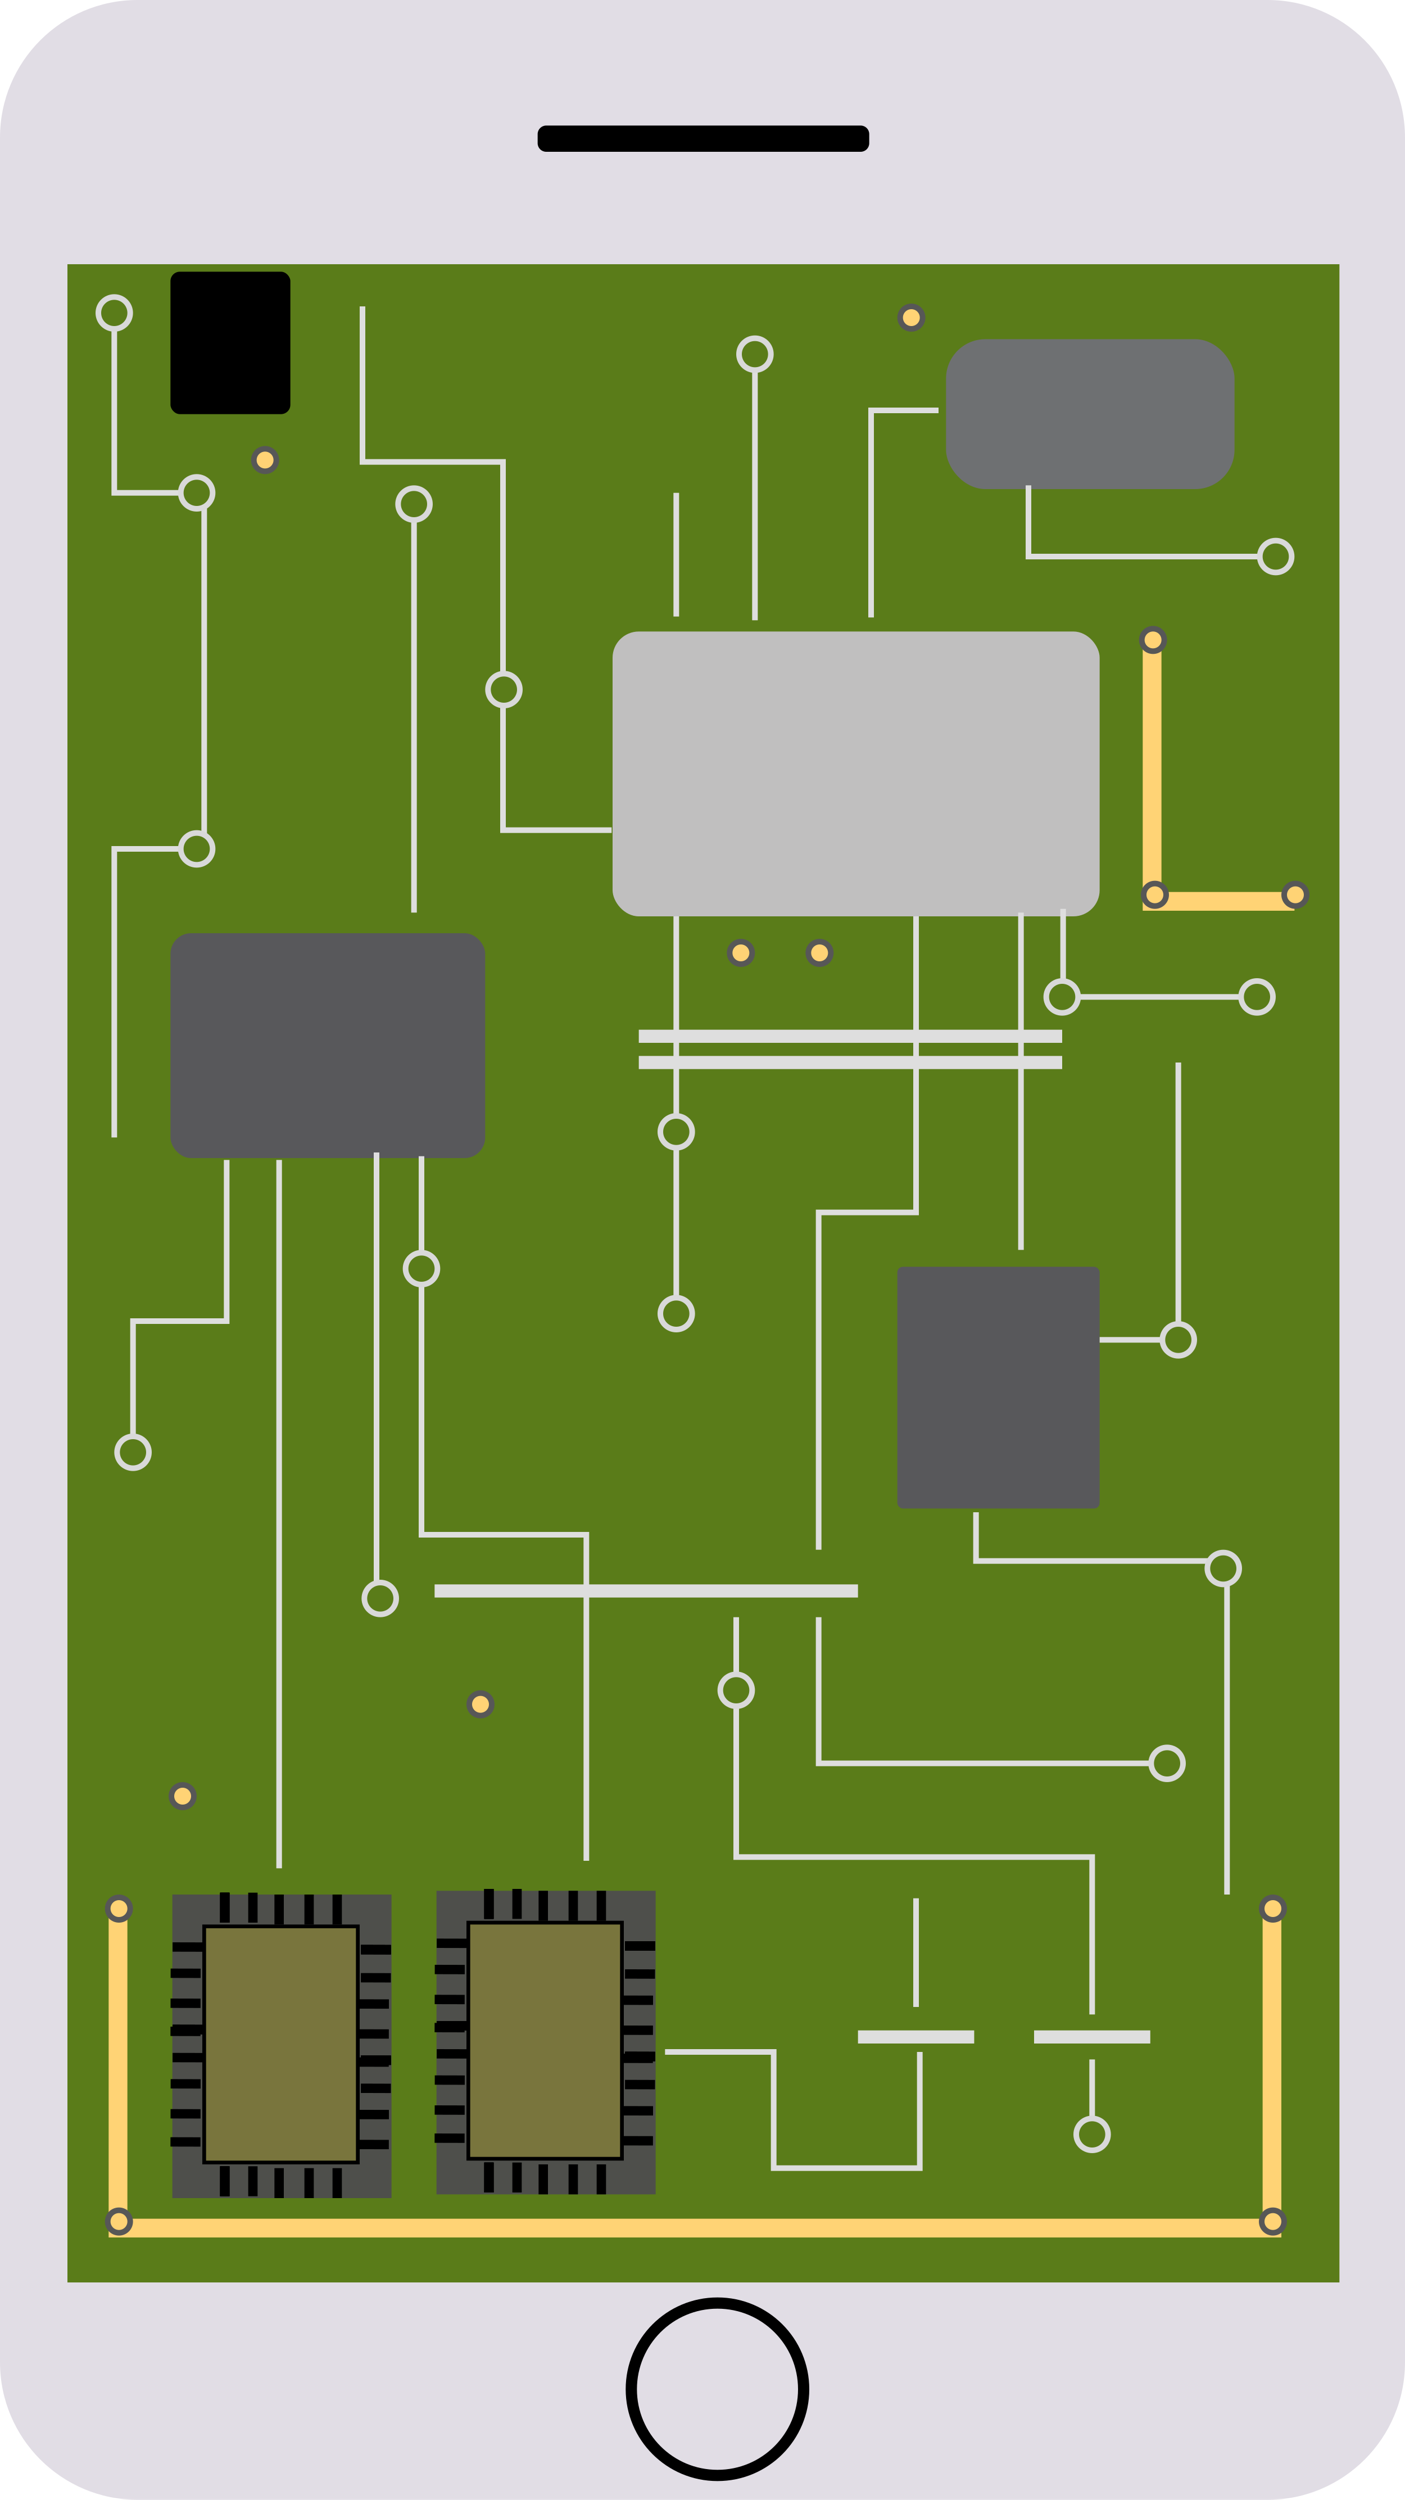 <svg width="750" height="1334" viewBox="0 0 750 1334" fill="none" xmlns="http://www.w3.org/2000/svg">
<path d="M676.59 0H73.41C32.867 0 0 32.867 0 73.41V1260.59C0 1301.13 32.867 1334 73.41 1334H676.59C717.133 1334 750 1301.13 750 1260.59V73.41C750 32.867 717.133 0 676.59 0Z" fill="#E1DDE5"/>
<rect x="36" y="141" width="679" height="1077" fill="#5A7C19"/>
<g filter="url(#filter0_d_466_1196)">
<path d="M341 549H567" stroke="#DEDEDE" stroke-width="7"/>
</g>
<g filter="url(#filter1_d_466_1196)">
<path d="M232 845H458" stroke="#DEDEDE" stroke-width="7"/>
</g>
<g filter="url(#filter2_d_466_1196)">
<path d="M552 1083H614.032" stroke="#DEDEDE" stroke-width="7"/>
</g>
<path d="M393 863V991H583V1075" stroke="#DEDEDE" stroke-width="3"/>
<path d="M583 1099V1139" stroke="#DEDEDE" stroke-width="3"/>
<path d="M489 1013V1071" stroke="#DEDEDE" stroke-width="3"/>
<path d="M491 1095V1157H413V1095H355" stroke="#DEDEDE" stroke-width="3"/>
<g filter="url(#filter3_d_466_1196)">
<path d="M458 1083H520.032" stroke="#DEDEDE" stroke-width="7"/>
</g>
<g filter="url(#filter4_d_466_1196)">
<path d="M341 563H567" stroke="#DEDEDE" stroke-width="7"/>
</g>
<g filter="url(#filter5_d_466_1196)">
<rect x="91" y="494" width="168" height="120" rx="11" fill="#58585B"/>
</g>
<g filter="url(#filter6_d_466_1196)">
<rect x="479" y="672" width="108" height="129" rx="3" fill="#58585B"/>
</g>
<g filter="url(#filter7_d_466_1196)">
<rect x="327" y="333" width="260" height="152" rx="14" fill="#C0BFBF"/>
</g>
<g filter="url(#filter8_d_466_1196)">
<path d="M615 341V477H691" stroke="#FFD375" stroke-width="10"/>
</g>
<g filter="url(#filter9_d_466_1196)">
<rect x="505" y="177" width="154" height="80" rx="21" fill="#6E7072"/>
</g>
<g filter="url(#filter10_d_466_1196)">
<rect x="91" y="141" width="64" height="76" rx="5" fill="black"/>
</g>
<g filter="url(#filter11_d_466_1196)">
<rect x="233" y="1003" width="117" height="162" fill="#4E4F4B"/>
<rect x="250" y="1020" width="82" height="126" fill="#79753D" stroke="black" stroke-width="2"/>
<path d="M261 1018V1002" stroke="black" stroke-width="5"/>
<path d="M306 1019V1003" stroke="black" stroke-width="5"/>
<path d="M321 1019V1003" stroke="black" stroke-width="5"/>
<path d="M261 1018V1002" stroke="black" stroke-width="5"/>
<path d="M261 1018V1002" stroke="black" stroke-width="5"/>
<path d="M261 1018V1002" stroke="black" stroke-width="5"/>
<path d="M276 1018V1002" stroke="black" stroke-width="5"/>
<path d="M290 1019V1003" stroke="black" stroke-width="5"/>
<path d="M333.68 1032.39L349.68 1032.44" stroke="black" stroke-width="5"/>
<path d="M332.556 1077.39L348.556 1077.43" stroke="black" stroke-width="5"/>
<path d="M332.514 1092.39L348.514 1092.43" stroke="black" stroke-width="5"/>
<path d="M333.68 1032.39L349.68 1032.44" stroke="black" stroke-width="5"/>
<path d="M333.68 1032.39L349.68 1032.44" stroke="black" stroke-width="5"/>
<path d="M333.68 1032.39L349.68 1032.44" stroke="black" stroke-width="5"/>
<path d="M333.639 1047.39L349.639 1047.44" stroke="black" stroke-width="5"/>
<path d="M332.6 1061.39L348.6 1061.43" stroke="black" stroke-width="5"/>
<path d="M333.68 1091.39L349.68 1091.44" stroke="black" stroke-width="5"/>
<path d="M332.556 1136.39L348.556 1136.43" stroke="black" stroke-width="5"/>
<path d="M333.68 1091.39L349.68 1091.44" stroke="black" stroke-width="5"/>
<path d="M333.68 1091.39L349.68 1091.44" stroke="black" stroke-width="5"/>
<path d="M333.68 1091.39L349.68 1091.44" stroke="black" stroke-width="5"/>
<path d="M333.639 1106.39L349.639 1106.44" stroke="black" stroke-width="5"/>
<path d="M332.6 1120.39L348.6 1120.43" stroke="black" stroke-width="5"/>
<path d="M232.042 1061L248.042 1061.04" stroke="black" stroke-width="5"/>
<path d="M232 1076L248 1076.04" stroke="black" stroke-width="5"/>
<path d="M233.125 1031L249.125 1031.04" stroke="black" stroke-width="5"/>
<path d="M232.086 1045L248.086 1045.04" stroke="black" stroke-width="5"/>
<path d="M233.166 1075L249.166 1075.04" stroke="black" stroke-width="5"/>
<path d="M232.042 1120L248.042 1120.04" stroke="black" stroke-width="5"/>
<path d="M232 1135L248 1135.04" stroke="black" stroke-width="5"/>
<path d="M233.166 1075L249.166 1075.04" stroke="black" stroke-width="5"/>
<path d="M233.166 1075L249.166 1075.04" stroke="black" stroke-width="5"/>
<path d="M233.166 1075L249.166 1075.04" stroke="black" stroke-width="5"/>
<path d="M233.125 1090L249.125 1090.04" stroke="black" stroke-width="5"/>
<path d="M232.086 1104L248.086 1104.04" stroke="black" stroke-width="5"/>
<path d="M261 1164V1148" stroke="black" stroke-width="5"/>
<path d="M306 1165V1149" stroke="black" stroke-width="5"/>
<path d="M321 1165V1149" stroke="black" stroke-width="5"/>
<path d="M261 1164V1148" stroke="black" stroke-width="5"/>
<path d="M261 1164V1148" stroke="black" stroke-width="5"/>
<path d="M261 1164V1148" stroke="black" stroke-width="5"/>
<path d="M276 1164V1148" stroke="black" stroke-width="5"/>
<path d="M290 1165V1149" stroke="black" stroke-width="5"/>
</g>
<g filter="url(#filter12_d_466_1196)">
<rect x="92" y="1005" width="117" height="162" fill="#4E4F4B"/>
<rect x="109" y="1022" width="82" height="126" fill="#79753D" stroke="black" stroke-width="2"/>
<path d="M120 1020V1004" stroke="black" stroke-width="5"/>
<path d="M165 1021V1005" stroke="black" stroke-width="5"/>
<path d="M180 1021V1005" stroke="black" stroke-width="5"/>
<path d="M120 1020V1004" stroke="black" stroke-width="5"/>
<path d="M120 1020V1004" stroke="black" stroke-width="5"/>
<path d="M120 1020V1004" stroke="black" stroke-width="5"/>
<path d="M135 1020V1004" stroke="black" stroke-width="5"/>
<path d="M149 1021V1005" stroke="black" stroke-width="5"/>
<path d="M192.68 1034.39L208.68 1034.44" stroke="black" stroke-width="5"/>
<path d="M191.556 1079.39L207.556 1079.43" stroke="black" stroke-width="5"/>
<path d="M191.514 1094.39L207.514 1094.43" stroke="black" stroke-width="5"/>
<path d="M192.68 1034.39L208.68 1034.44" stroke="black" stroke-width="5"/>
<path d="M192.68 1034.39L208.68 1034.44" stroke="black" stroke-width="5"/>
<path d="M192.68 1034.39L208.68 1034.44" stroke="black" stroke-width="5"/>
<path d="M192.639 1049.39L208.639 1049.44" stroke="black" stroke-width="5"/>
<path d="M191.6 1063.39L207.6 1063.43" stroke="black" stroke-width="5"/>
<path d="M192.68 1093.39L208.68 1093.44" stroke="black" stroke-width="5"/>
<path d="M191.556 1138.39L207.556 1138.43" stroke="black" stroke-width="5"/>
<path d="M192.68 1093.39L208.68 1093.44" stroke="black" stroke-width="5"/>
<path d="M192.68 1093.39L208.68 1093.44" stroke="black" stroke-width="5"/>
<path d="M192.68 1093.39L208.68 1093.44" stroke="black" stroke-width="5"/>
<path d="M192.639 1108.39L208.639 1108.44" stroke="black" stroke-width="5"/>
<path d="M191.6 1122.39L207.6 1122.43" stroke="black" stroke-width="5"/>
<path d="M91.042 1063L107.042 1063.04" stroke="black" stroke-width="5"/>
<path d="M91 1078L107 1078.04" stroke="black" stroke-width="5"/>
<path d="M92.125 1033L108.125 1033.04" stroke="black" stroke-width="5"/>
<path d="M91.086 1047L107.086 1047.04" stroke="black" stroke-width="5"/>
<path d="M92.166 1077L108.166 1077.04" stroke="black" stroke-width="5"/>
<path d="M91.042 1122L107.042 1122.04" stroke="black" stroke-width="5"/>
<path d="M91 1137L107 1137.04" stroke="black" stroke-width="5"/>
<path d="M92.166 1077L108.166 1077.04" stroke="black" stroke-width="5"/>
<path d="M92.166 1077L108.166 1077.04" stroke="black" stroke-width="5"/>
<path d="M92.166 1077L108.166 1077.04" stroke="black" stroke-width="5"/>
<path d="M92.125 1092L108.125 1092.04" stroke="black" stroke-width="5"/>
<path d="M91.086 1106L107.086 1106.04" stroke="black" stroke-width="5"/>
<path d="M120 1166V1150" stroke="black" stroke-width="5"/>
<path d="M165 1167V1151" stroke="black" stroke-width="5"/>
<path d="M180 1167V1151" stroke="black" stroke-width="5"/>
<path d="M120 1166V1150" stroke="black" stroke-width="5"/>
<path d="M120 1166V1150" stroke="black" stroke-width="5"/>
<path d="M120 1166V1150" stroke="black" stroke-width="5"/>
<path d="M135 1166V1150" stroke="black" stroke-width="5"/>
<path d="M149 1167V1151" stroke="black" stroke-width="5"/>
</g>
<g filter="url(#filter13_d_466_1196)">
<path d="M63 1017V1185H679V1017" stroke="#FFD375" stroke-width="10"/>
</g>
<path d="M361 489V705" stroke="#DEDEDE" stroke-width="3"/>
<path d="M225 617V819H313V993" stroke="#DEDEDE" stroke-width="3"/>
<path d="M201 615V845" stroke="#DEDEDE" stroke-width="3"/>
<path d="M121 619V705H71V775" stroke="#DEDEDE" stroke-width="3"/>
<path d="M149 619V997" stroke="#DEDEDE" stroke-width="3"/>
<path d="M221 487V269" stroke="#DEDEDE" stroke-width="3"/>
<path d="M61 607V453H109V263H61V167" stroke="#DEDEDE" stroke-width="3"/>
<path d="M361 329V263" stroke="#DEDEDE" stroke-width="3"/>
<path d="M403 331V195" stroke="#DEDEDE" stroke-width="3"/>
<path d="M549 259V297H677" stroke="#DEDEDE" stroke-width="3"/>
<path d="M545 487V667" stroke="#DEDEDE" stroke-width="3"/>
<path d="M489 489V647H437V827" stroke="#DEDEDE" stroke-width="3"/>
<path d="M437 863V941H623" stroke="#DEDEDE" stroke-width="3"/>
<path d="M567.5 485V532H667.5" stroke="#DEDEDE" stroke-width="3"/>
<path d="M326.5 443H268.5V246.5H193.5V163.5" stroke="#DEDEDE" stroke-width="3"/>
<path d="M465 329.5V219H501" stroke="#DEDEDE" stroke-width="3"/>
<path d="M521 807V833H655V1011" stroke="#DEDEDE" stroke-width="3"/>
<path d="M587 715H629V567" stroke="#DEDEDE" stroke-width="3"/>
<circle cx="71" cy="775" r="8.5" fill="#5A7C19" stroke="#D9D9D9" stroke-width="3"/>
<circle cx="97.5" cy="958.5" r="6" fill="#FFD375" stroke="#575757" stroke-width="3"/>
<circle cx="141.5" cy="245.5" r="6" fill="#FFD375" stroke="#575757" stroke-width="3"/>
<circle cx="486.5" cy="169.5" r="6" fill="#FFD375" stroke="#575757" stroke-width="3"/>
<circle cx="437.5" cy="508.5" r="6" fill="#FFD375" stroke="#575757" stroke-width="3"/>
<circle cx="395.5" cy="508.5" r="6" fill="#FFD375" stroke="#575757" stroke-width="3"/>
<circle cx="679.5" cy="1018.5" r="6" fill="#FFD375" stroke="#575757" stroke-width="3"/>
<circle cx="679.5" cy="1185.5" r="6" fill="#FFD375" stroke="#575757" stroke-width="3"/>
<circle cx="63.5" cy="1185.5" r="6" fill="#FFD375" stroke="#575757" stroke-width="3"/>
<circle cx="63.5" cy="1018.5" r="6" fill="#FFD375" stroke="#575757" stroke-width="3"/>
<circle cx="615.5" cy="341.5" r="6" fill="#FFD375" stroke="#575757" stroke-width="3"/>
<circle cx="691.5" cy="477.5" r="6" fill="#FFD375" stroke="#575757" stroke-width="3"/>
<circle cx="616.5" cy="477.5" r="6" fill="#FFD375" stroke="#575757" stroke-width="3"/>
<circle cx="256.5" cy="909.5" r="6" fill="#FFD375" stroke="#575757" stroke-width="3"/>
<circle cx="225" cy="677" r="8.5" fill="#5A7C19" stroke="#D9D9D9" stroke-width="3"/>
<circle cx="269" cy="368" r="8.5" fill="#5A7C19" stroke="#D9D9D9" stroke-width="3"/>
<circle cx="403" cy="189" r="8.5" fill="#5A7C19" stroke="#D9D9D9" stroke-width="3"/>
<circle cx="629" cy="715" r="8.5" fill="#5A7C19" stroke="#D9D9D9" stroke-width="3"/>
<circle cx="567" cy="532" r="8.5" fill="#5A7C19" stroke="#D9D9D9" stroke-width="3"/>
<circle cx="671" cy="532" r="8.5" fill="#5A7C19" stroke="#D9D9D9" stroke-width="3"/>
<circle cx="681" cy="297" r="8.5" fill="#5A7C19" stroke="#D9D9D9" stroke-width="3"/>
<circle cx="61" cy="167" r="8.5" fill="#5A7C19" stroke="#D9D9D9" stroke-width="3"/>
<circle cx="105" cy="263" r="8.5" fill="#5A7C19" stroke="#D9D9D9" stroke-width="3"/>
<circle cx="105" cy="453" r="8.5" fill="#5A7C19" stroke="#D9D9D9" stroke-width="3"/>
<circle cx="221" cy="269" r="8.5" fill="#5A7C19" stroke="#D9D9D9" stroke-width="3"/>
<circle cx="653" cy="837" r="8.5" fill="#5A7C19" stroke="#D9D9D9" stroke-width="3"/>
<circle cx="623" cy="941" r="8.5" fill="#5A7C19" stroke="#D9D9D9" stroke-width="3"/>
<circle cx="361" cy="701" r="8.5" fill="#5A7C19" stroke="#D9D9D9" stroke-width="3"/>
<circle cx="361" cy="604" r="8.5" fill="#5A7C19" stroke="#D9D9D9" stroke-width="3"/>
<circle cx="583" cy="1139" r="8.5" fill="#5A7C19" stroke="#D9D9D9" stroke-width="3"/>
<circle cx="393" cy="902" r="8.5" fill="#5A7C19" stroke="#D9D9D9" stroke-width="3"/>
<circle cx="203" cy="853" r="8.5" fill="#5A7C19" stroke="#D9D9D9" stroke-width="3"/>
<path d="M383 1321C408.405 1321 429 1300.41 429 1275C429 1249.59 408.405 1229 383 1229C357.595 1229 337 1249.59 337 1275C337 1300.41 357.595 1321 383 1321Z" stroke="black" stroke-width="6" stroke-miterlimit="10"/>
<path d="M459.44 67H291.56C289.042 67 287 69.042 287 71.56V76.44C287 78.958 289.042 81 291.56 81H459.44C461.958 81 464 78.958 464 76.44V71.56C464 69.042 461.958 67 459.44 67Z" fill="black"/>
<defs>
<filter id="filter0_d_466_1196" x="337" y="545.5" width="234" height="15" filterUnits="userSpaceOnUse" color-interpolation-filters="sRGB">
<feFlood flood-opacity="0" result="BackgroundImageFix"/>
<feColorMatrix in="SourceAlpha" type="matrix" values="0 0 0 0 0 0 0 0 0 0 0 0 0 0 0 0 0 0 127 0" result="hardAlpha"/>
<feOffset dy="4"/>
<feGaussianBlur stdDeviation="2"/>
<feComposite in2="hardAlpha" operator="out"/>
<feColorMatrix type="matrix" values="0 0 0 0 0 0 0 0 0 0 0 0 0 0 0 0 0 0 0.25 0"/>
<feBlend mode="normal" in2="BackgroundImageFix" result="effect1_dropShadow_466_1196"/>
<feBlend mode="normal" in="SourceGraphic" in2="effect1_dropShadow_466_1196" result="shape"/>
</filter>
<filter id="filter1_d_466_1196" x="228" y="841.5" width="234" height="15" filterUnits="userSpaceOnUse" color-interpolation-filters="sRGB">
<feFlood flood-opacity="0" result="BackgroundImageFix"/>
<feColorMatrix in="SourceAlpha" type="matrix" values="0 0 0 0 0 0 0 0 0 0 0 0 0 0 0 0 0 0 127 0" result="hardAlpha"/>
<feOffset dy="4"/>
<feGaussianBlur stdDeviation="2"/>
<feComposite in2="hardAlpha" operator="out"/>
<feColorMatrix type="matrix" values="0 0 0 0 0 0 0 0 0 0 0 0 0 0 0 0 0 0 0.25 0"/>
<feBlend mode="normal" in2="BackgroundImageFix" result="effect1_dropShadow_466_1196"/>
<feBlend mode="normal" in="SourceGraphic" in2="effect1_dropShadow_466_1196" result="shape"/>
</filter>
<filter id="filter2_d_466_1196" x="548" y="1079.5" width="70.032" height="15" filterUnits="userSpaceOnUse" color-interpolation-filters="sRGB">
<feFlood flood-opacity="0" result="BackgroundImageFix"/>
<feColorMatrix in="SourceAlpha" type="matrix" values="0 0 0 0 0 0 0 0 0 0 0 0 0 0 0 0 0 0 127 0" result="hardAlpha"/>
<feOffset dy="4"/>
<feGaussianBlur stdDeviation="2"/>
<feComposite in2="hardAlpha" operator="out"/>
<feColorMatrix type="matrix" values="0 0 0 0 0 0 0 0 0 0 0 0 0 0 0 0 0 0 0.25 0"/>
<feBlend mode="normal" in2="BackgroundImageFix" result="effect1_dropShadow_466_1196"/>
<feBlend mode="normal" in="SourceGraphic" in2="effect1_dropShadow_466_1196" result="shape"/>
</filter>
<filter id="filter3_d_466_1196" x="454" y="1079.5" width="70.032" height="15" filterUnits="userSpaceOnUse" color-interpolation-filters="sRGB">
<feFlood flood-opacity="0" result="BackgroundImageFix"/>
<feColorMatrix in="SourceAlpha" type="matrix" values="0 0 0 0 0 0 0 0 0 0 0 0 0 0 0 0 0 0 127 0" result="hardAlpha"/>
<feOffset dy="4"/>
<feGaussianBlur stdDeviation="2"/>
<feComposite in2="hardAlpha" operator="out"/>
<feColorMatrix type="matrix" values="0 0 0 0 0 0 0 0 0 0 0 0 0 0 0 0 0 0 0.25 0"/>
<feBlend mode="normal" in2="BackgroundImageFix" result="effect1_dropShadow_466_1196"/>
<feBlend mode="normal" in="SourceGraphic" in2="effect1_dropShadow_466_1196" result="shape"/>
</filter>
<filter id="filter4_d_466_1196" x="337" y="559.5" width="234" height="15" filterUnits="userSpaceOnUse" color-interpolation-filters="sRGB">
<feFlood flood-opacity="0" result="BackgroundImageFix"/>
<feColorMatrix in="SourceAlpha" type="matrix" values="0 0 0 0 0 0 0 0 0 0 0 0 0 0 0 0 0 0 127 0" result="hardAlpha"/>
<feOffset dy="4"/>
<feGaussianBlur stdDeviation="2"/>
<feComposite in2="hardAlpha" operator="out"/>
<feColorMatrix type="matrix" values="0 0 0 0 0 0 0 0 0 0 0 0 0 0 0 0 0 0 0.25 0"/>
<feBlend mode="normal" in2="BackgroundImageFix" result="effect1_dropShadow_466_1196"/>
<feBlend mode="normal" in="SourceGraphic" in2="effect1_dropShadow_466_1196" result="shape"/>
</filter>
<filter id="filter5_d_466_1196" x="87" y="494" width="176" height="128" filterUnits="userSpaceOnUse" color-interpolation-filters="sRGB">
<feFlood flood-opacity="0" result="BackgroundImageFix"/>
<feColorMatrix in="SourceAlpha" type="matrix" values="0 0 0 0 0 0 0 0 0 0 0 0 0 0 0 0 0 0 127 0" result="hardAlpha"/>
<feOffset dy="4"/>
<feGaussianBlur stdDeviation="2"/>
<feComposite in2="hardAlpha" operator="out"/>
<feColorMatrix type="matrix" values="0 0 0 0 0 0 0 0 0 0 0 0 0 0 0 0 0 0 0.4 0"/>
<feBlend mode="normal" in2="BackgroundImageFix" result="effect1_dropShadow_466_1196"/>
<feBlend mode="normal" in="SourceGraphic" in2="effect1_dropShadow_466_1196" result="shape"/>
</filter>
<filter id="filter6_d_466_1196" x="475" y="672" width="116" height="137" filterUnits="userSpaceOnUse" color-interpolation-filters="sRGB">
<feFlood flood-opacity="0" result="BackgroundImageFix"/>
<feColorMatrix in="SourceAlpha" type="matrix" values="0 0 0 0 0 0 0 0 0 0 0 0 0 0 0 0 0 0 127 0" result="hardAlpha"/>
<feOffset dy="4"/>
<feGaussianBlur stdDeviation="2"/>
<feComposite in2="hardAlpha" operator="out"/>
<feColorMatrix type="matrix" values="0 0 0 0 0 0 0 0 0 0 0 0 0 0 0 0 0 0 0.4 0"/>
<feBlend mode="normal" in2="BackgroundImageFix" result="effect1_dropShadow_466_1196"/>
<feBlend mode="normal" in="SourceGraphic" in2="effect1_dropShadow_466_1196" result="shape"/>
</filter>
<filter id="filter7_d_466_1196" x="323" y="333" width="268" height="160" filterUnits="userSpaceOnUse" color-interpolation-filters="sRGB">
<feFlood flood-opacity="0" result="BackgroundImageFix"/>
<feColorMatrix in="SourceAlpha" type="matrix" values="0 0 0 0 0 0 0 0 0 0 0 0 0 0 0 0 0 0 127 0" result="hardAlpha"/>
<feOffset dy="4"/>
<feGaussianBlur stdDeviation="2"/>
<feComposite in2="hardAlpha" operator="out"/>
<feColorMatrix type="matrix" values="0 0 0 0 0 0 0 0 0 0 0 0 0 0 0 0 0 0 0.5 0"/>
<feBlend mode="normal" in2="BackgroundImageFix" result="effect1_dropShadow_466_1196"/>
<feBlend mode="normal" in="SourceGraphic" in2="effect1_dropShadow_466_1196" result="shape"/>
</filter>
<filter id="filter8_d_466_1196" x="606" y="341" width="89" height="149" filterUnits="userSpaceOnUse" color-interpolation-filters="sRGB">
<feFlood flood-opacity="0" result="BackgroundImageFix"/>
<feColorMatrix in="SourceAlpha" type="matrix" values="0 0 0 0 0 0 0 0 0 0 0 0 0 0 0 0 0 0 127 0" result="hardAlpha"/>
<feOffset dy="4"/>
<feGaussianBlur stdDeviation="2"/>
<feComposite in2="hardAlpha" operator="out"/>
<feColorMatrix type="matrix" values="0 0 0 0 0 0 0 0 0 0 0 0 0 0 0 0 0 0 0.25 0"/>
<feBlend mode="normal" in2="BackgroundImageFix" result="effect1_dropShadow_466_1196"/>
<feBlend mode="normal" in="SourceGraphic" in2="effect1_dropShadow_466_1196" result="shape"/>
</filter>
<filter id="filter9_d_466_1196" x="501" y="177" width="162" height="88" filterUnits="userSpaceOnUse" color-interpolation-filters="sRGB">
<feFlood flood-opacity="0" result="BackgroundImageFix"/>
<feColorMatrix in="SourceAlpha" type="matrix" values="0 0 0 0 0 0 0 0 0 0 0 0 0 0 0 0 0 0 127 0" result="hardAlpha"/>
<feOffset dy="4"/>
<feGaussianBlur stdDeviation="2"/>
<feComposite in2="hardAlpha" operator="out"/>
<feColorMatrix type="matrix" values="0 0 0 0 0 0 0 0 0 0 0 0 0 0 0 0 0 0 0.5 0"/>
<feBlend mode="normal" in2="BackgroundImageFix" result="effect1_dropShadow_466_1196"/>
<feBlend mode="normal" in="SourceGraphic" in2="effect1_dropShadow_466_1196" result="shape"/>
</filter>
<filter id="filter10_d_466_1196" x="87" y="141" width="72" height="84" filterUnits="userSpaceOnUse" color-interpolation-filters="sRGB">
<feFlood flood-opacity="0" result="BackgroundImageFix"/>
<feColorMatrix in="SourceAlpha" type="matrix" values="0 0 0 0 0 0 0 0 0 0 0 0 0 0 0 0 0 0 127 0" result="hardAlpha"/>
<feOffset dy="4"/>
<feGaussianBlur stdDeviation="2"/>
<feComposite in2="hardAlpha" operator="out"/>
<feColorMatrix type="matrix" values="0 0 0 0 0 0 0 0 0 0 0 0 0 0 0 0 0 0 0.25 0"/>
<feBlend mode="normal" in2="BackgroundImageFix" result="effect1_dropShadow_466_1196"/>
<feBlend mode="normal" in="SourceGraphic" in2="effect1_dropShadow_466_1196" result="shape"/>
</filter>
<filter id="filter11_d_466_1196" x="225.993" y="1002" width="130.007" height="175" filterUnits="userSpaceOnUse" color-interpolation-filters="sRGB">
<feFlood flood-opacity="0" result="BackgroundImageFix"/>
<feColorMatrix in="SourceAlpha" type="matrix" values="0 0 0 0 0 0 0 0 0 0 0 0 0 0 0 0 0 0 127 0" result="hardAlpha"/>
<feOffset dy="6"/>
<feGaussianBlur stdDeviation="3"/>
<feComposite in2="hardAlpha" operator="out"/>
<feColorMatrix type="matrix" values="0 0 0 0 0 0 0 0 0 0 0 0 0 0 0 0 0 0 0.5 0"/>
<feBlend mode="normal" in2="BackgroundImageFix" result="effect1_dropShadow_466_1196"/>
<feBlend mode="normal" in="SourceGraphic" in2="effect1_dropShadow_466_1196" result="shape"/>
</filter>
<filter id="filter12_d_466_1196" x="84.993" y="1004" width="130.007" height="175" filterUnits="userSpaceOnUse" color-interpolation-filters="sRGB">
<feFlood flood-opacity="0" result="BackgroundImageFix"/>
<feColorMatrix in="SourceAlpha" type="matrix" values="0 0 0 0 0 0 0 0 0 0 0 0 0 0 0 0 0 0 127 0" result="hardAlpha"/>
<feOffset dy="6"/>
<feGaussianBlur stdDeviation="3"/>
<feComposite in2="hardAlpha" operator="out"/>
<feColorMatrix type="matrix" values="0 0 0 0 0 0 0 0 0 0 0 0 0 0 0 0 0 0 0.4 0"/>
<feBlend mode="normal" in2="BackgroundImageFix" result="effect1_dropShadow_466_1196"/>
<feBlend mode="normal" in="SourceGraphic" in2="effect1_dropShadow_466_1196" result="shape"/>
</filter>
<filter id="filter13_d_466_1196" x="54" y="1017" width="634" height="181" filterUnits="userSpaceOnUse" color-interpolation-filters="sRGB">
<feFlood flood-opacity="0" result="BackgroundImageFix"/>
<feColorMatrix in="SourceAlpha" type="matrix" values="0 0 0 0 0 0 0 0 0 0 0 0 0 0 0 0 0 0 127 0" result="hardAlpha"/>
<feOffset dy="4"/>
<feGaussianBlur stdDeviation="2"/>
<feComposite in2="hardAlpha" operator="out"/>
<feColorMatrix type="matrix" values="0 0 0 0 0 0 0 0 0 0 0 0 0 0 0 0 0 0 0.25 0"/>
<feBlend mode="normal" in2="BackgroundImageFix" result="effect1_dropShadow_466_1196"/>
<feBlend mode="normal" in="SourceGraphic" in2="effect1_dropShadow_466_1196" result="shape"/>
</filter>
</defs>
</svg>

